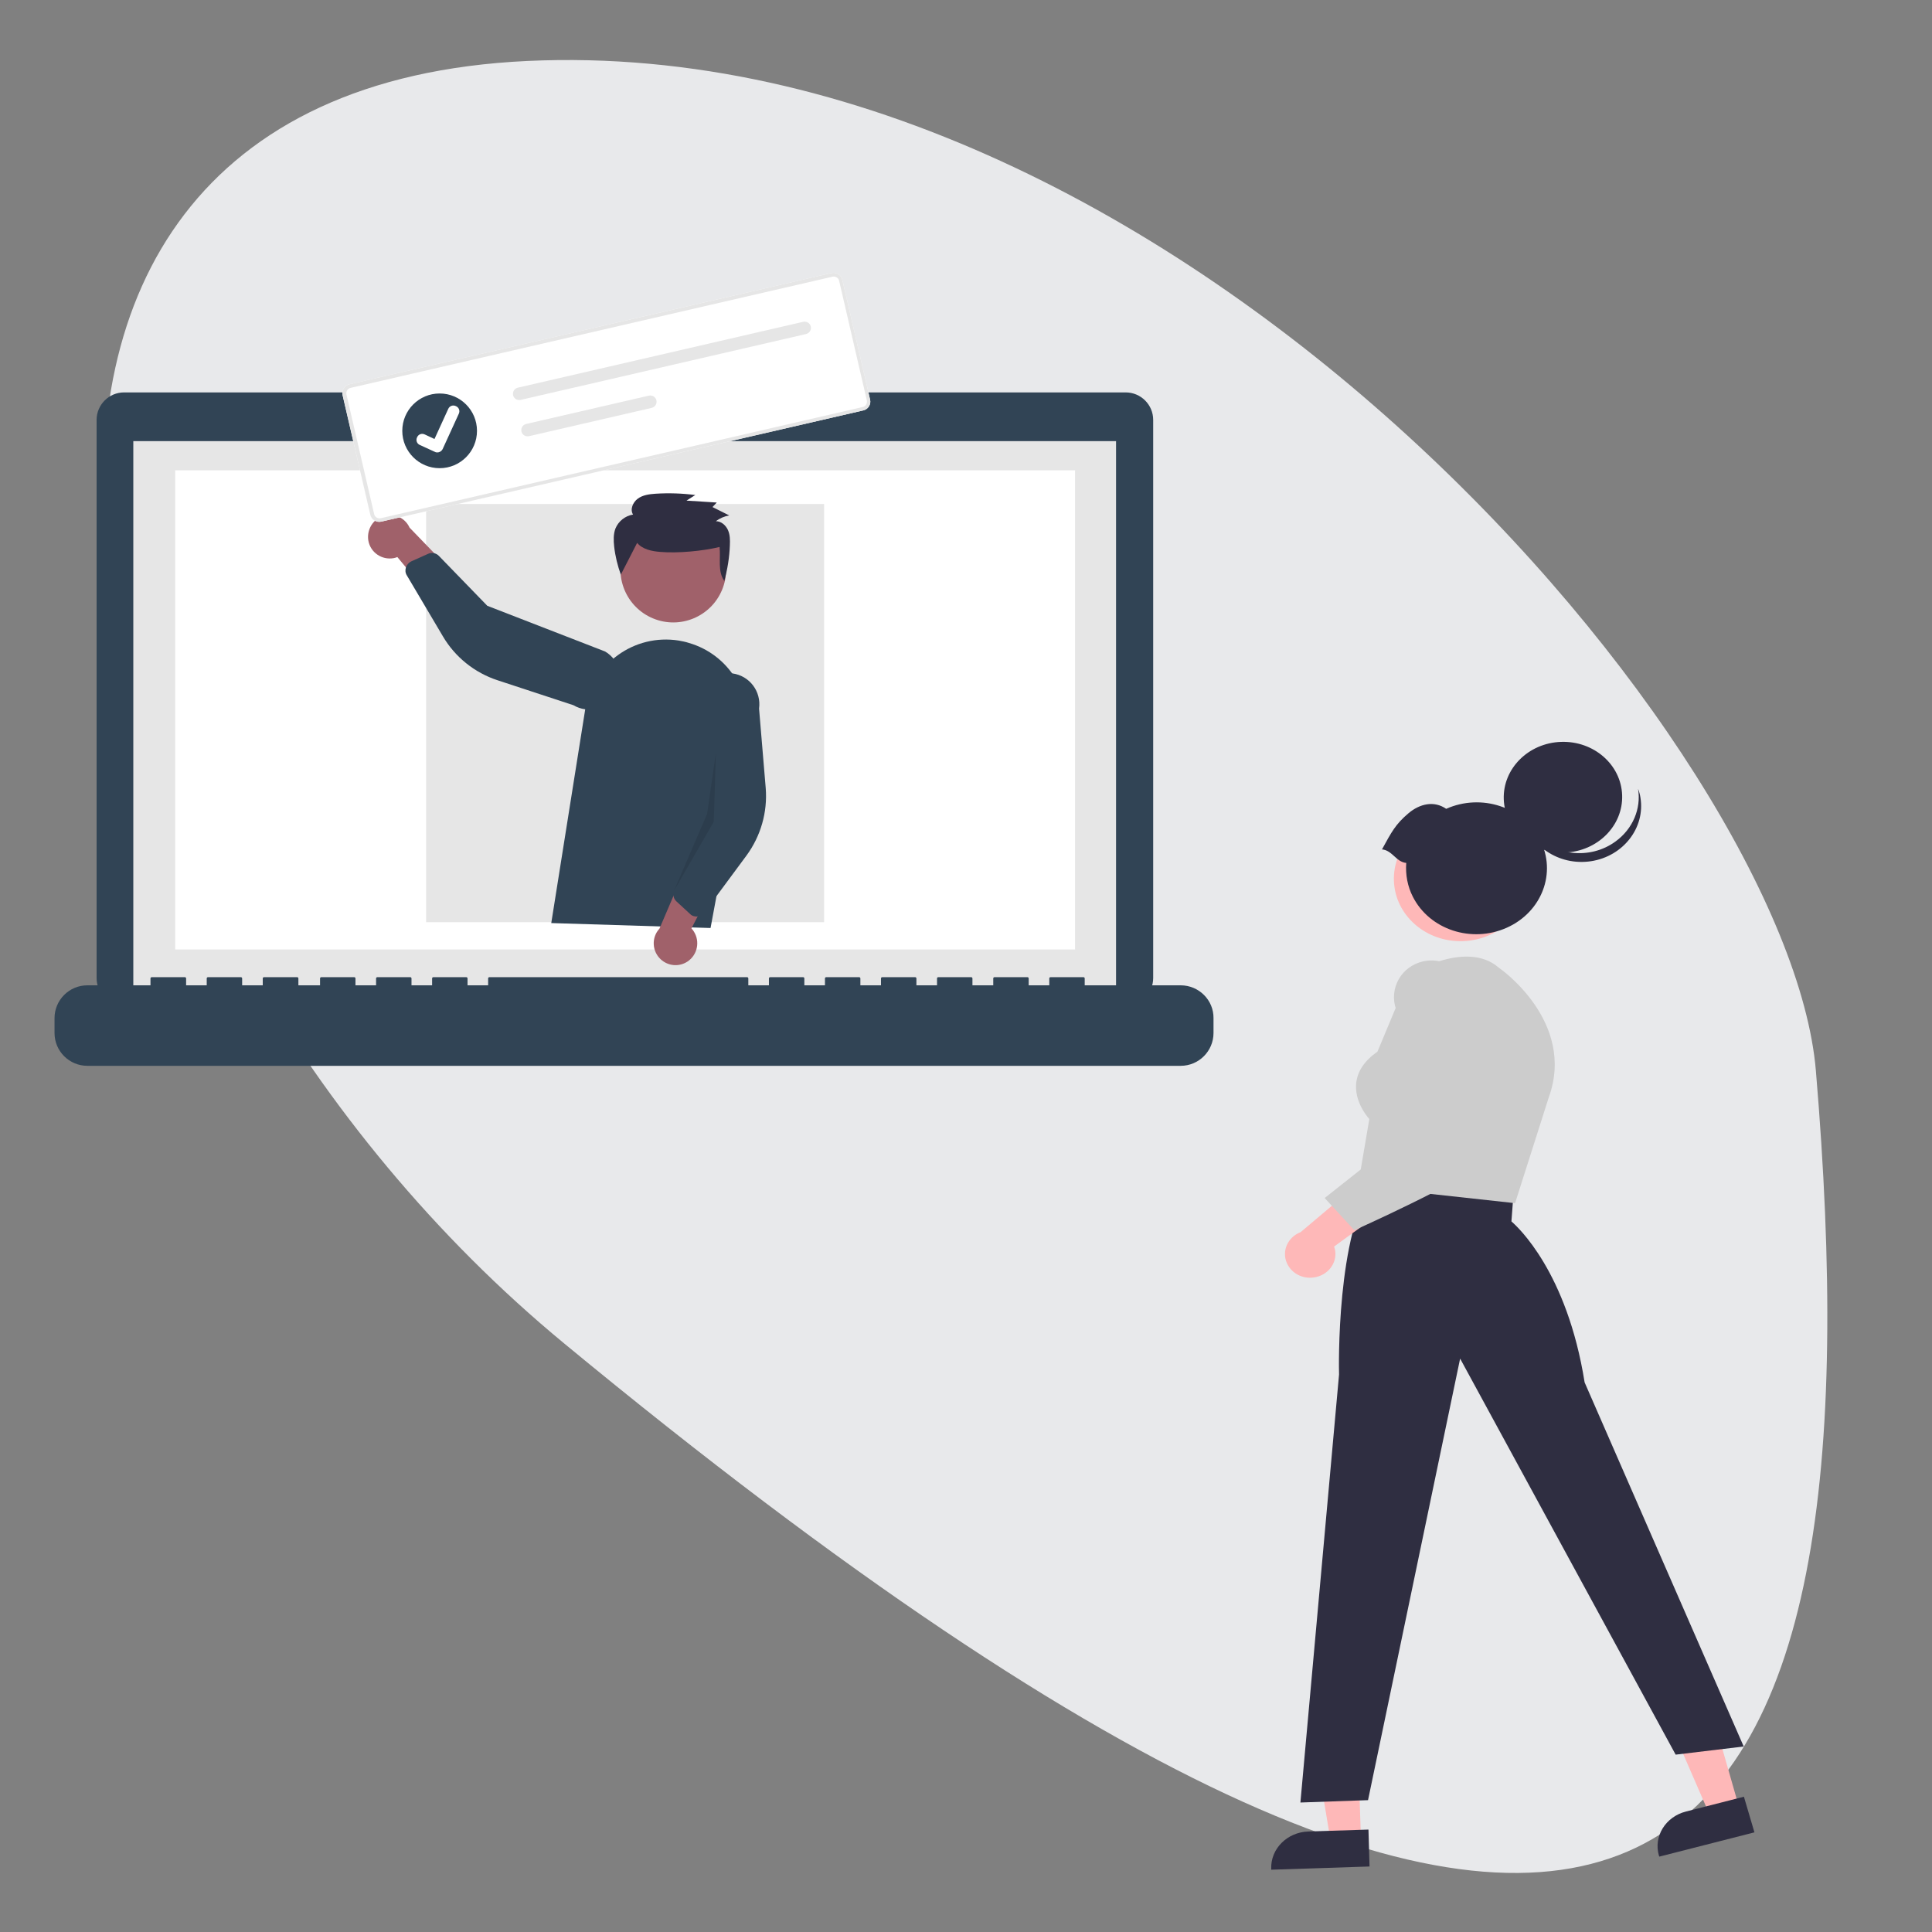 <?xml version="1.0" encoding="utf-8"?>
<!-- Generator: Adobe Illustrator 25.2.1, SVG Export Plug-In . SVG Version: 6.00 Build 0)  -->
<svg version="1.1" id="Layer_1" xmlns="http://www.w3.org/2000/svg" xmlns:xlink="http://www.w3.org/1999/xlink" x="0px" y="0px"
	 viewBox="0 0 900 900" style="enable-background:new 0 0 900 900;" xml:space="preserve">
<rect x="0" y="0" width="900" height="900" fill="#808080" stroke="none"/>
<style type="text/css">
	.st0{clip-path:url(#SVGID_2_);}
	.st1{clip-path:url(#SVGID_4_);}
	.st2{clip-path:url(#SVGID_6_);}
	.st3{clip-path:url(#SVGID_8_);}
	.st4{fill:#E8E9EB;}
	.st5{fill:#314455;}
	.st6{fill:#E6E6E6;}
	.st7{fill:#FFFFFF;}
	.st8{fill:#A0616A;}
	.st9{opacity:0.1;enable-background:new    ;}
	.st10{fill:#2F2E41;}
	.st11{fill:#FEB8B8;}
	.st12{fill:#CCCCCC;}
</style>
<g id="surface1">
	<g>
		<defs>
			<rect id="SVGID_1_" x="48" y="27" width="804.1" height="845.9"/>
		</defs>
		<clipPath id="SVGID_2_">
			<use xlink:href="#SVGID_1_"  style="overflow:visible;"/>
		</clipPath>
		<g class="st0">
			<g>
				<defs>
					<polygon id="SVGID_3_" points="-59.6,43 801.1,-31.5 892.5,1048.9 31.9,1123.4 					"/>
				</defs>
				<clipPath id="SVGID_4_">
					<use xlink:href="#SVGID_3_"  style="overflow:visible;"/>
				</clipPath>
				<g class="st1">
					<g>
						<defs>
							<polygon id="SVGID_5_" points="-59.6,43 801.1,-31.5 892.5,1048.9 31.9,1123.4 							"/>
						</defs>
						<clipPath id="SVGID_6_">
							<use xlink:href="#SVGID_5_"  style="overflow:visible;"/>
						</clipPath>
						<g class="st2">
							<g>
								<defs>
									<path id="SVGID_7_" d="M845.9,498.7c-12.5-148-295.3-484.5-600.2-470.3c-304.9,14.2-223.4,399,17.2,597.5
										C786,1057.6,876.7,862.8,845.9,498.7z"/>
								</defs>
								<clipPath id="SVGID_8_">
									<use xlink:href="#SVGID_7_"  style="overflow:visible;"/>
								</clipPath>
								<g class="st3">
									<path class="st4" d="M956.1,952.1l-983.4,85.1l-86-1016.2l983.4-85.1L956.1,952.1z"/>
								</g>
							</g>
						</g>
					</g>
				</g>
			</g>
		</g>
	</g>
	<path id="f8c762bc-b7e7-4c8e-b73e-f411c620c2bd" class="st5" d="M524.4,182.8H334.5v-3.9h-86.1v3.9H57.8c-7.1,0-12.8,5.8-12.8,12.8
		l0,0l0,0v260c0,7.1,5.8,12.8,12.8,12.8h466.6c7.1,0,12.8-5.8,12.8-12.8v-260C537.2,188.5,531.4,182.8,524.4,182.8z"/>
	<rect id="febd0196-f53d-4e2b-8506-d3dc9ab4b723" x="62.1" y="205.5" class="st6" width="457.8" height="258.3"/>
	<rect id="a687e43e-dc25-402c-aff7-aaf80cd82cec" x="81.6" y="219.1" class="st7" width="419.2" height="223.2"/>
	<circle id="fb392c0f-c18b-4dca-9f8d-a13ba02e8cd8" class="st5" cx="290.7" cy="193.7" r="4.7"/>
	<path id="a3b325e1-b438-4eea-a78d-99975bd1014d" class="st5" d="M550,459h-44.7v-3.2c0-0.4-0.3-0.6-0.6-0.6l0,0h-15.3
		c-0.4,0-0.6,0.3-0.6,0.6l0,0l0,0v3.2h-9.6v-3.2c0-0.4-0.3-0.6-0.6-0.6l0,0h-15.3c-0.4,0-0.6,0.3-0.6,0.6l0,0l0,0v3.2H453v-3.2
		c0-0.4-0.3-0.6-0.6-0.6l0,0h-15.3c-0.4,0-0.6,0.3-0.6,0.6l0,0l0,0v3.2h-9.6v-3.2c0-0.4-0.3-0.6-0.6-0.6l0,0h-15.3
		c-0.4,0-0.6,0.3-0.6,0.6l0,0l0,0v3.2h-9.6v-3.2c0-0.4-0.3-0.6-0.6-0.6l0,0h-15.3c-0.4,0-0.6,0.3-0.6,0.6l0,0l0,0v3.2h-9.6v-3.2
		c0-0.4-0.3-0.6-0.6-0.6l0,0h-15.3c-0.4,0-0.6,0.3-0.6,0.6l0,0l0,0v3.2h-9.6v-3.2c0-0.4-0.3-0.6-0.6-0.6l0,0h-120
		c-0.4,0-0.6,0.3-0.6,0.6l0,0l0,0v3.2h-9.6v-3.2c0-0.4-0.3-0.6-0.6-0.6l0,0h-15.3c-0.4,0-0.6,0.3-0.6,0.6l0,0l0,0v3.2h-9.6v-3.2
		c0-0.4-0.3-0.6-0.6-0.6l0,0h-15.3c-0.4,0-0.6,0.3-0.6,0.6l0,0l0,0v3.2h-9.6v-3.2c0-0.4-0.3-0.6-0.6-0.6l0,0h-15.3
		c-0.4,0-0.6,0.3-0.6,0.6l0,0l0,0v3.2H139v-3.2c0-0.4-0.3-0.6-0.6-0.6l0,0H123c-0.4,0-0.6,0.3-0.6,0.6l0,0l0,0v3.2h-9.6v-3.2
		c0-0.4-0.3-0.6-0.6-0.6l0,0H96.9c-0.4,0-0.6,0.3-0.6,0.6l0,0l0,0v3.2h-9.6v-3.2c0-0.4-0.3-0.6-0.6-0.6l0,0H70.7
		c-0.4,0-0.6,0.3-0.6,0.6l0,0l0,0v3.2H40.7c-8.5,0-15.3,6.9-15.3,15.3v6.9c0,8.5,6.9,15.3,15.3,15.3H550c8.5,0,15.3-6.9,15.3-15.3
		v-6.9C565.4,465.9,558.5,459,550,459L550,459z"/>
	<rect id="e8772b6c-5a9b-4fa1-81c9-662ac65893c6" x="198.5" y="234.8" class="st6" width="185.4" height="194.8"/>
	
		<ellipse id="b9fa2d1d-eaff-4f39-9574-6fdb852a47dd" transform="matrix(0.383 -0.924 0.924 0.383 -51.569 453.412)" class="st8" cx="313.5" cy="265.3" rx="24.6" ry="24.6"/>
	<path id="a3ede095-a03b-477f-a348-b0bb518c525f" class="st5" d="M256.8,430l15.9-100.1c3.3-20.7,22.7-34.8,43.5-31.5
		c1.6,0.3,3.2,0.6,4.7,1.1l0,0c18.7,5.4,30.3,24.2,26.7,43.4l-16.6,89.4L256.8,430z"/>
	<path id="a14f3686-8e71-4892-a260-94847064fbe5" class="st8" d="M320.3,447.9c4.6-3.1,5.9-9.3,2.9-14c-0.3-0.5-0.7-1-1.1-1.4
		l16.4-31.8l-18.5,2l-12.8,29.9c-3.8,4.1-3.5,10.5,0.6,14.3C311.3,450.1,316.4,450.5,320.3,447.9L320.3,447.9z"/>
	<path id="aefe090c-eadc-4acf-b060-d0ae14889076" class="st5" d="M323.8,426.9c-0.9-0.1-1.8-0.5-2.4-1.2l-6.3-5.8
		c-1.4-1.3-1.8-3.3-1.1-5.1l12.6-29.8l-1.8-58.9c1.1-8,8.4-13.5,16.4-12.4c8,1.1,13.5,8.4,12.4,16.4c0,0,0,0,0,0l0,0l3.1,37
		c0.9,11.2-2.3,22.4-9,31.5l-19.6,26.5c-0.8,1-1.9,1.7-3.2,1.8C324.5,427,324.2,427,323.8,426.9z"/>
	<path id="b24d83c7-6fd4-4d89-b0e2-e143511102b2" class="st8" d="M171.6,251.9c1,5.5,6.3,9.1,11.8,8.1c0.6-0.1,1.2-0.3,1.7-0.5
		L208,287l5.4-17.8l-22.6-23.4c-2.3-5.1-8.3-7.3-13.4-5C173.2,242.7,170.8,247.3,171.6,251.9L171.6,251.9z"/>
	<path id="a479cb15-9c48-424e-90d4-4868fd6ffd90" class="st5" d="M189.6,263.3c0.5-0.8,1.2-1.4,2-1.8l7.8-3.5c1.7-0.8,3.8-0.4,5.1,1
		l22.5,23.2l54.9,21.3c6.9,4.1,9.2,13,5.1,19.9c-4.1,6.9-13,9.2-19.9,5.1c0,0,0,0,0,0l0,0l-35.3-11.6c-10.7-3.5-19.8-10.8-25.5-20.5
		l-16.8-28.4c-0.7-1.1-0.8-2.4-0.4-3.7C189.3,263.9,189.4,263.6,189.6,263.3L189.6,263.3z"/>
	<path id="fbb91ec3-afe3-4815-be57-4aca5997223d" class="st9" d="M333.5,350.7l-1,32.1L314,414.9l15.4-35.8L333.5,350.7z"/>
	<path id="b3c0f84b-28f9-45ec-afed-9c3bdf0aec76" class="st10" d="M296.8,252.9c2.5,3,6.8,3.9,10.8,4.2c8.1,0.7,19.8-0.4,27.6-2.3
		c0.6,5.4-1,11.3,2.2,15.8c1.5-5.4,2.4-11,2.6-16.6c0.1-2.4,0.1-4.9-0.9-7.1c-1-2.2-3.1-4.1-5.6-4.1c1.8-1.4,4-2.3,6.2-2.7l-7.8-3.9
		l2-2.1l-14.1-0.9l4.1-2.6c-6.2-0.8-12.4-1-18.6-0.6c-2.9,0.2-5.9,0.6-8.2,2.3s-3.7,5-2.2,7.4c-3.7,0.6-6.8,3.1-8.2,6.5
		c-1,2.6-0.9,5.6-0.6,8.4c0.5,4.5,1.6,8.9,3.1,13.1"/>
	<path id="a138b9cb-cdfc-4f68-9e32-04b91bb430b4" class="st7" d="M402.1,191.2l-224.5,51.8c-2.3,0.5-4.6-0.9-5.1-3.2l-12.9-55.7
		c-0.5-2.3,0.9-4.6,3.2-5.1l224.5-51.8c2.3-0.5,4.6,0.9,5.1,3.2l12.9,55.7C405.9,188.4,404.4,190.7,402.1,191.2z"/>
	<path id="ae469d8c-20b4-445b-a76f-3c35ff3d2f47" class="st6" d="M402.1,191.2l-224.5,51.8c-2.3,0.5-4.6-0.9-5.1-3.2l-12.9-55.7
		c-0.5-2.3,0.9-4.6,3.2-5.1l224.5-51.8c2.3-0.5,4.6,0.9,5.1,3.2l12.9,55.7C405.9,188.4,404.4,190.7,402.1,191.2z M163.3,180.7
		c-1.4,0.3-2.2,1.7-1.9,3.1l12.9,55.7c0.3,1.4,1.7,2.2,3.1,1.9l224.5-51.8c1.4-0.3,2.2-1.7,1.9-3.1l-12.9-55.7
		c-0.3-1.4-1.7-2.2-3.1-1.9L163.3,180.7z"/>
	<path id="b1e356c5-36d3-4e1f-8361-52645d018384" class="st6" d="M241.2,180.6c-1.6,0.4-2.5,1.9-2.2,3.5c0.4,1.6,1.9,2.5,3.5,2.2
		c0,0,0,0,0,0l0,0l133-30.7c1.6-0.4,2.5-1.9,2.2-3.5c-0.4-1.6-1.9-2.5-3.5-2.2L241.2,180.6z"/>
	<path id="f47b3ab2-4a63-40b6-b578-ee0e1882dc1b" class="st6" d="M245.1,197.5c-1.6,0.4-2.5,1.9-2.2,3.5c0.4,1.6,1.9,2.5,3.5,2.2
		c0,0,0,0,0,0l0,0l57.2-13.2c1.6-0.4,2.5-1.9,2.2-3.5c-0.4-1.6-1.9-2.5-3.5-2.2l0,0L245.1,197.5z"/>
	<g id="ebccd953-b296-4a3a-b6cb-ab9b47d83c6a">
		<circle id="f502afc0-c552-46f8-b839-9472032a2f9d" class="st5" cx="204.8" cy="200.7" r="17.4"/>
		<path id="e70683fc-6315-4eed-926a-207d48de8bbe" class="st7" d="M204.3,210.7c-0.6,0.1-1.2,0.1-1.7-0.2l0,0l-7-3.2
			c-1.4-0.6-2-2.2-1.3-3.6c0.6-1.4,2.2-2,3.6-1.3l4.5,2.1l6.4-14c0.6-1.4,2.2-2,3.6-1.3l0,0l0,0.1l0-0.1c1.4,0.6,2,2.2,1.3,3.6
			l-7.5,16.4C205.8,210,205.1,210.5,204.3,210.7L204.3,210.7z"/>
	</g>
	<g id="Group_28" transform="translate(733.282 333.482)">
		<path id="Path_409" class="st11" d="M-99.3,523.2l-14.2,0.5l-8.5-51.1l21-0.7L-99.3,523.2z"/>
		<path id="Path_410" class="st10" d="M-95.3,536l-45.8,1.5l0-0.5c-0.3-9.2,7.4-17,17.3-17.3l28-0.9L-95.3,536z"/>
		<path id="Path_411" class="st11" d="M76.9,508.6l-13.7,3.5l-20.8-47.9l20.3-5.2L76.9,508.6z"/>
		<path id="Path_412" class="st10" d="M84,520.1l-44.3,11.3l-0.2-0.5c-2.6-8.9,3.1-18.1,12.6-20.5c0,0,0,0,0,0l0,0l27-6.9L84,520.1z
			"/>
		<path id="Path_413" class="st10" d="M-109.5,306.8c-0.1-2.7-1.3-65.9,16.3-90.3l0.3-0.4l64.7,6.1l-1,13.3
			c2.9,2.5,25.9,23.5,34.1,75L79,480.1l-31.7,3.8L-53.1,299.4L-96,505.1l-31.5,1.1L-109.5,306.8z"/>
		<path id="Path_414" class="st12" d="M-100.7,219l5.3-31.2c-1.3-1.4-7-8.4-6.1-16.8c0.6-5.5,3.9-10.4,9.9-14.6l15.1-36.2l0.2-0.1
			c1.1-0.6,26.6-15.6,41.2-2.8c0.4,0.2,36.1,25,23.3,60.4L-27.5,227L-100.7,219z"/>
		<path id="Path_415" class="st11" d="M-121.2,261.6c6.4-0.9,10.8-6.5,9.9-12.5c-0.1-0.6-0.3-1.3-0.5-1.9l32.9-23.9l-20.4-6.5
			l-28.1,23.7c-6,2.3-8.9,8.8-6.4,14.4C-131.7,259.7-126.5,262.4-121.2,261.6L-121.2,261.6z"/>
		<path id="Path_416" class="st12" d="M-116.2,224.6l50.2-39.7L-83,136.5c-1.6-4.6-1.1-9.7,1.4-14c2.3-4,6.4-7,11.1-8.1
			c8.7-2,16.9,2.3,24.2,12.9l0.1,0.1c1.2,2.6,30.1,63.7,10.1,77.7c-19.6,13.7-65.4,34.1-65.8,34.3l-0.5,0.2L-116.2,224.6z"/>
		
			<ellipse id="Ellipse_66" transform="matrix(0.999 -3.372360e-02 3.372360e-02 0.999 -2.586 -1.737)" class="st11" cx="-52.8" cy="75.8" rx="31.2" ry="29.2"/>
		
			<ellipse id="Ellipse_67" transform="matrix(0.999 -3.372360e-02 3.372360e-02 0.999 -1.281 -0.152)" class="st10" cx="-5.2" cy="37.9" rx="27.6" ry="25.8"/>
		<path id="Path_417" class="st10" d="M19.3,58.5C7.3,67.3-10,65.2-19.4,54c-1.9-2.3-3.4-4.9-4.3-7.6C-21.3,60.4-7.2,70,7.9,67.7
			c15-2.3,25.3-15.6,23-29.6c-0.2-1.4-0.6-2.8-1.1-4.1C31.3,43.3,27.3,52.7,19.3,58.5z"/>
		<path id="Path_418" class="st10" d="M-89.5,62.2c4.5-8.2,6.3-11.7,12.3-16.8c5.3-4.5,12-6,17.6-2.1c16.4-7.3,35.9-0.9,43.7,14.4
			C-8,73-15,91.4-31.4,98.7c-16.4,7.3-35.9,0.9-43.7-14.4c-2.5-4.9-3.5-10.3-3.1-15.8C-82.9,68.1-84.7,62.6-89.5,62.2z"/>
	</g>
</g>
</svg>
